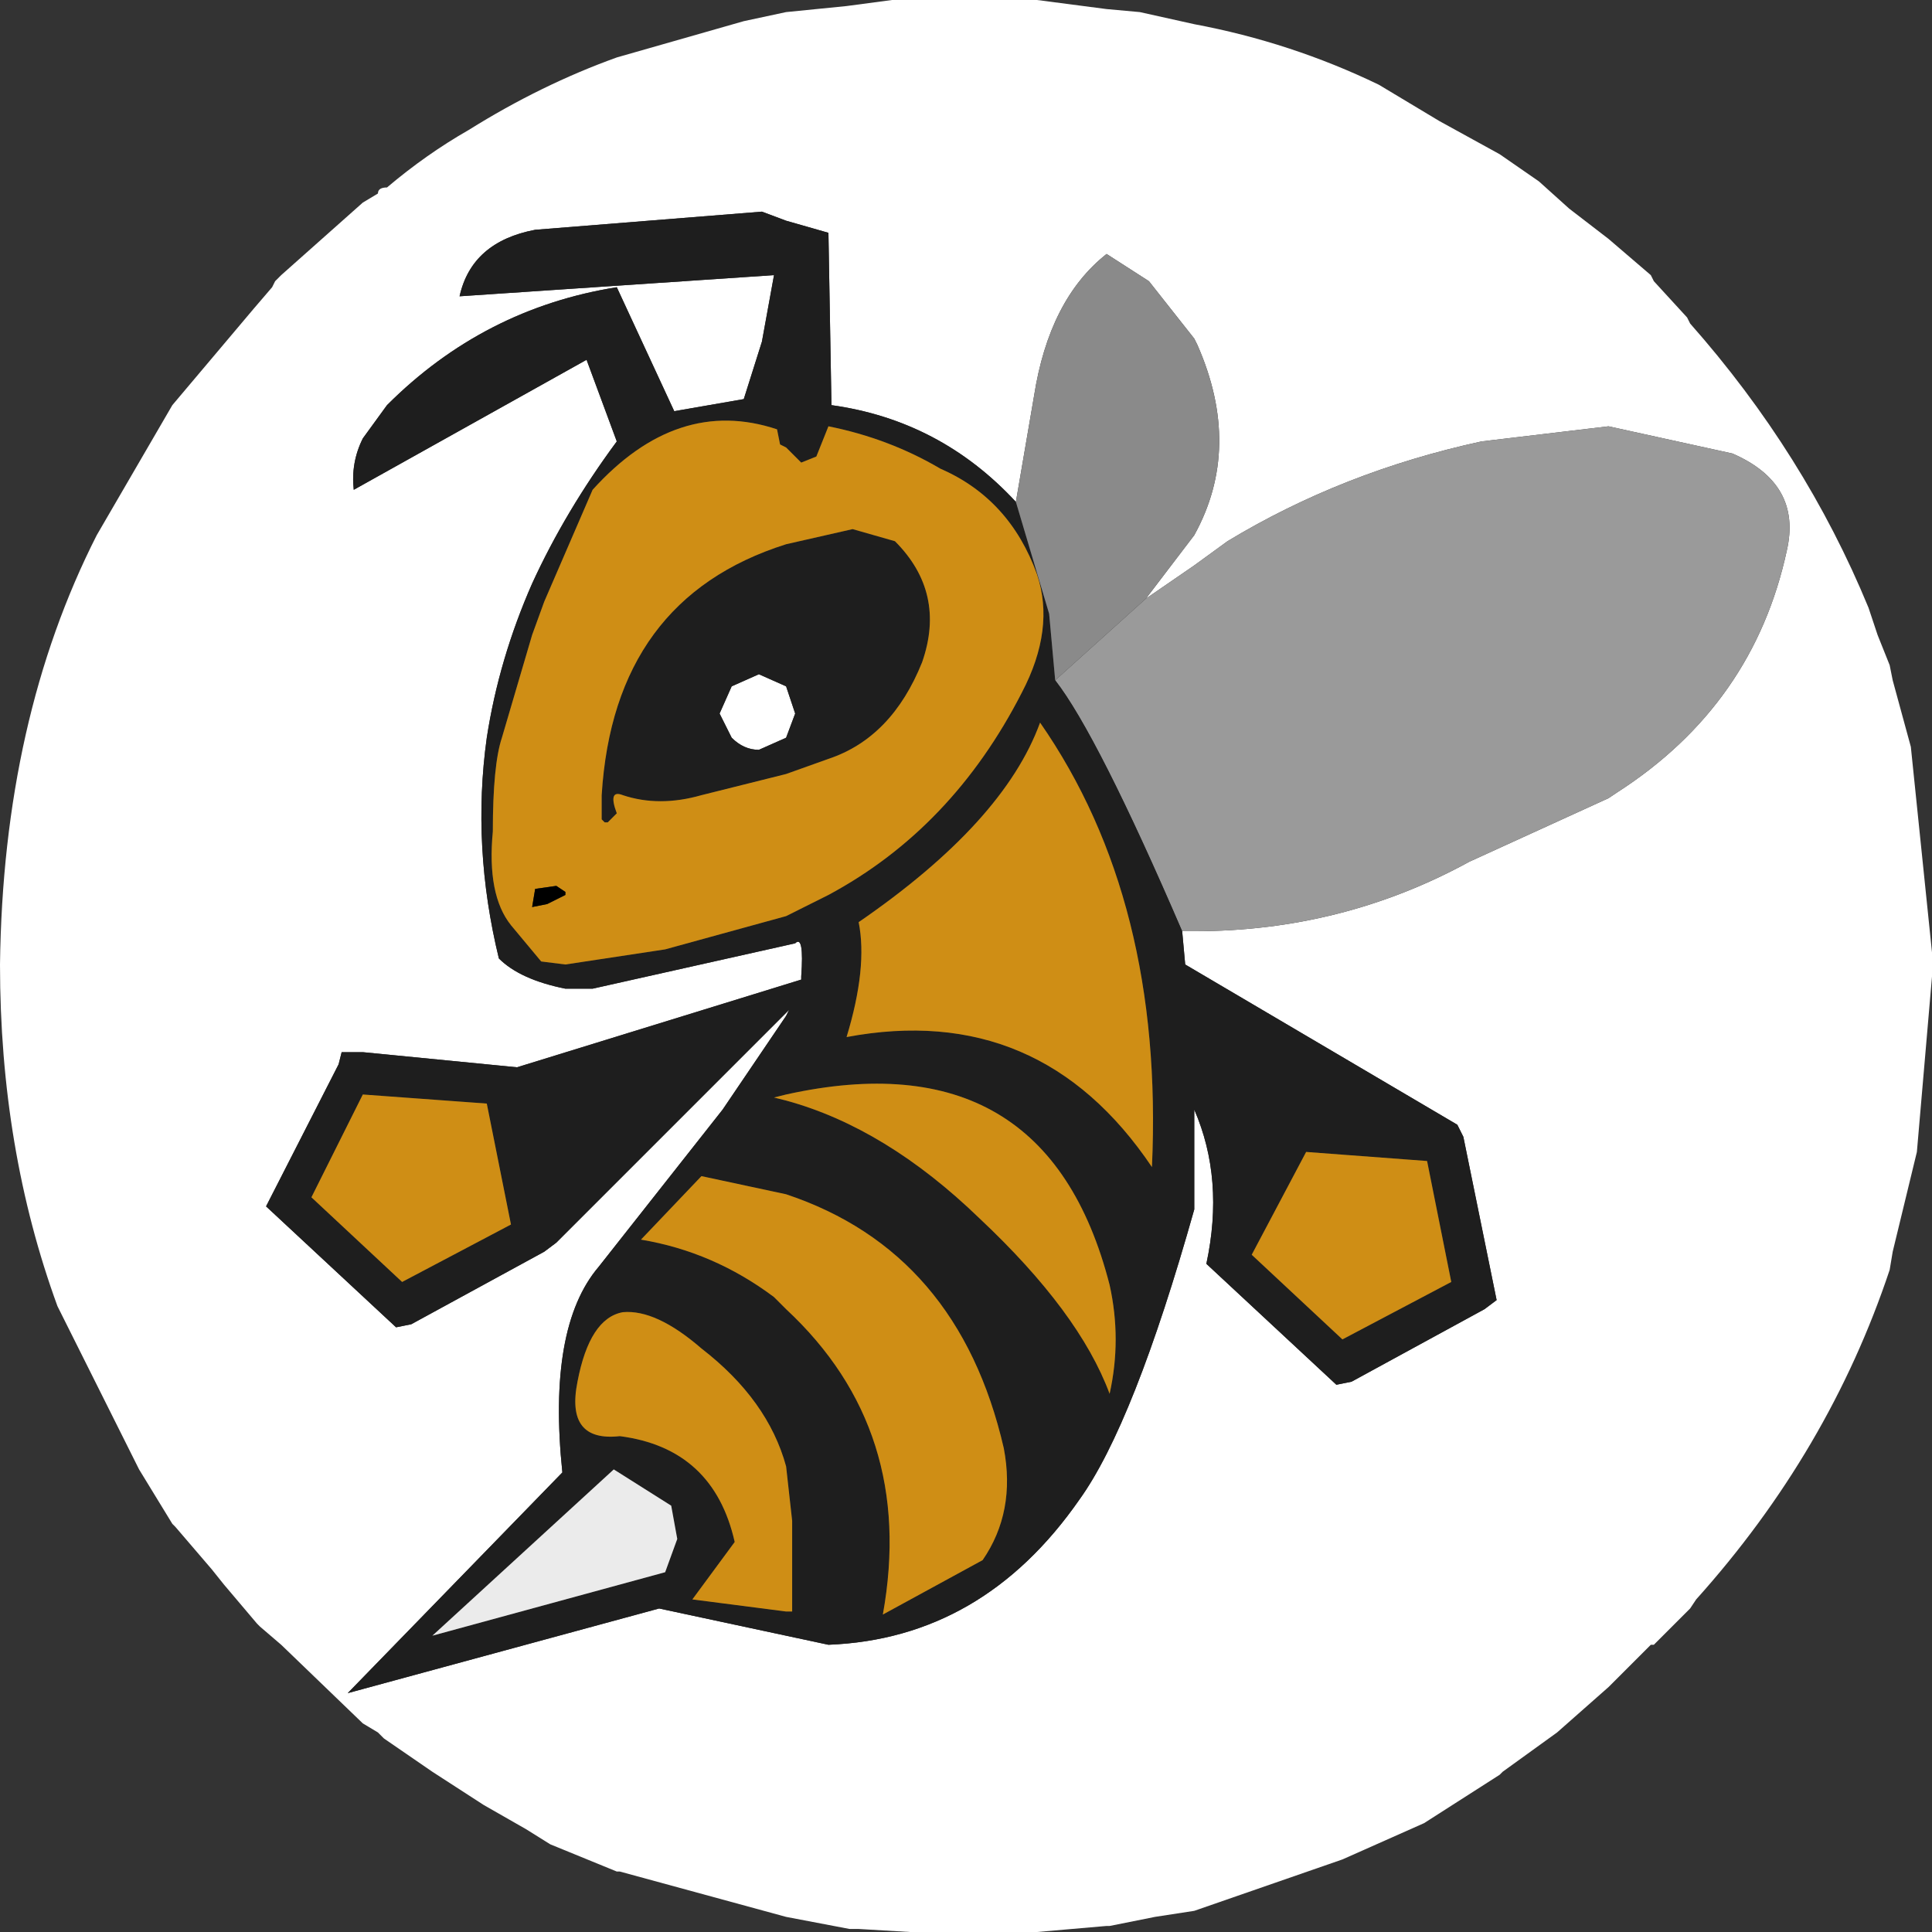<?xml version="1.0" encoding="UTF-8" standalone="no"?>
<svg xmlns:ffdec="https://www.free-decompiler.com/flash" xmlns:xlink="http://www.w3.org/1999/xlink" ffdec:objectType="shape" height="31.95px" width="31.95px" xmlns="http://www.w3.org/2000/svg">
  <rect width="100%" height="100%" fill="#333333" stroke="none"/>
  <g transform="matrix(1.0, 0.0, 0.0, 1.0, 0.0, 0.0)">
    <path d="M31.6 12.35 L31.95 15.75 31.95 15.95 31.95 16.15 31.7 19.05 31.3 20.7 31.25 21.0 Q30.25 24.0 28.05 26.45 L27.95 26.6 27.4 27.15 27.35 27.2 27.3 27.2 26.6 27.9 25.75 28.65 24.85 29.3 24.8 29.35 23.55 30.15 22.2 30.75 19.75 31.6 19.1 31.7 18.35 31.85 18.3 31.85 17.15 31.95 15.05 31.95 14.2 31.9 14.05 31.9 13.0 31.7 10.25 30.95 10.2 30.95 9.1 30.5 8.7 30.25 8.0 29.85 7.15 29.3 6.35 28.75 6.25 28.65 6.0 28.5 4.65 27.2 4.3 26.9 4.25 26.85 3.7 26.2 3.5 25.95 2.9 25.25 2.85 25.2 2.3 24.3 0.95 21.6 Q0.0 19.0 0.0 15.95 0.05 11.9 1.6 8.85 L2.85 6.7 4.2 5.1 4.5 4.75 4.55 4.65 4.65 4.55 6.0 3.35 6.25 3.2 Q6.25 3.1 6.4 3.1 7.05 2.55 7.75 2.15 8.95 1.4 10.2 0.95 L12.3 0.35 13.0 0.2 14.0 0.1 14.75 0.0 17.15 0.0 18.3 0.15 18.85 0.2 19.75 0.4 Q21.35 0.7 22.8 1.4 L23.8 2.0 24.8 2.55 25.45 3.0 25.95 3.45 26.6 3.95 27.3 4.55 27.35 4.65 27.9 5.25 27.95 5.35 Q29.85 7.5 30.9 10.05 L31.05 10.5 31.25 11.0 31.3 11.25 31.6 12.35 M19.55 15.4 L19.75 15.4 Q22.2 15.4 24.3 14.25 L26.6 13.2 26.75 13.1 Q29.0 11.65 29.55 9.1 29.8 8.0 28.65 7.5 L26.6 7.05 24.5 7.3 Q22.2 7.8 20.3 8.95 L19.75 9.35 18.95 9.9 19.75 8.85 Q20.55 7.4 19.8 5.7 L19.75 5.6 19.0 4.65 18.3 4.2 Q17.35 4.95 17.1 6.55 L16.8 8.3 Q15.55 6.95 13.75 6.7 L13.7 3.85 13.0 3.65 12.6 3.5 8.85 3.8 Q7.8 4.0 7.6 4.9 L12.8 4.55 12.6 5.65 12.3 6.6 11.15 6.8 10.2 4.75 Q8.0 5.1 6.4 6.7 L6.0 7.25 Q5.8 7.65 5.85 8.1 L9.7 5.95 10.2 7.3 Q9.35 8.45 8.8 9.65 8.25 10.9 8.05 12.2 7.8 14.0 8.25 15.85 8.6 16.2 9.35 16.35 L9.8 16.35 13.15 15.6 Q13.3 15.45 13.25 16.15 L13.25 16.2 8.55 17.65 6.0 17.4 5.65 17.4 5.6 17.6 4.4 19.95 6.55 21.95 6.8 21.9 9.0 20.7 9.2 20.55 13.05 16.7 13.0 16.8 11.95 18.35 9.9 20.95 Q9.05 21.95 9.3 24.35 L5.75 28.0 10.9 26.6 13.0 27.05 13.7 27.2 Q16.25 27.1 17.85 24.8 18.75 23.55 19.75 20.0 L19.75 18.35 Q20.25 19.5 19.95 20.9 L22.1 22.9 22.35 22.85 24.55 21.65 24.75 21.5 24.2 18.8 24.1 18.6 19.6 15.95 19.55 15.4 M11.9 11.8 L12.1 11.35 12.55 11.15 13.0 11.35 13.15 11.8 13.0 12.2 12.55 12.4 Q12.3 12.4 12.1 12.2 L11.9 11.8" fill="#ffffff" fill-rule="evenodd" stroke="none"/>
    <path d="M18.95 9.9 L19.75 9.35 20.3 8.95 Q22.2 7.8 24.5 7.3 L26.6 7.05 28.65 7.5 Q29.8 8.0 29.55 9.1 29.0 11.65 26.75 13.1 L26.6 13.2 24.3 14.25 Q22.2 15.4 19.75 15.4 L19.55 15.4 Q18.15 12.15 17.45 11.25 L18.95 9.9" fill="#9a9a9a" fill-rule="evenodd" stroke="none"/>
    <path d="M19.55 15.4 L19.6 15.95 24.1 18.6 24.2 18.8 24.75 21.5 24.55 21.65 22.35 22.85 22.1 22.9 19.95 20.9 Q20.25 19.5 19.75 18.35 L19.75 20.0 Q18.75 23.55 17.85 24.8 16.25 27.1 13.7 27.2 L13.0 27.05 10.9 26.6 5.75 28.0 9.3 24.35 Q9.05 21.95 9.9 20.95 L11.95 18.35 13.0 16.8 13.05 16.7 9.2 20.55 9.0 20.7 6.8 21.9 6.55 21.95 4.4 19.95 5.6 17.6 5.65 17.4 6.0 17.4 8.55 17.65 13.25 16.2 13.25 16.15 Q13.3 15.45 13.15 15.6 L9.8 16.35 9.35 16.35 Q8.6 16.2 8.25 15.85 7.8 14.0 8.05 12.2 8.25 10.9 8.8 9.65 9.35 8.45 10.2 7.3 L9.7 5.95 5.85 8.1 Q5.8 7.65 6.0 7.25 L6.4 6.7 Q8.0 5.1 10.2 4.75 L11.15 6.8 12.3 6.6 12.6 5.65 12.8 4.55 7.6 4.9 Q7.8 4.0 8.85 3.8 L12.6 3.5 13.0 3.65 13.7 3.85 13.75 6.7 Q15.55 6.95 16.8 8.3 L17.35 10.15 17.45 11.25 Q18.15 12.15 19.55 15.4 M24.0 21.2 L23.6 19.2 21.6 19.05 20.7 20.75 22.2 22.15 24.0 21.2 M12.85 7.1 Q11.2 6.55 9.8 8.1 L9.0 9.95 8.8 10.5 8.3 12.2 Q8.15 12.65 8.15 13.75 8.05 14.8 8.45 15.3 L8.95 15.9 9.35 15.95 11.0 15.7 13.0 15.15 13.7 14.8 Q15.75 13.7 16.9 11.45 17.45 10.4 17.15 9.5 16.7 8.25 15.55 7.75 14.7 7.25 13.7 7.05 L13.5 7.55 13.25 7.65 13.0 7.4 12.9 7.35 12.85 7.1 M14.8 8.95 Q15.65 9.8 15.25 10.95 14.75 12.2 13.7 12.55 L13.0 12.8 11.6 13.15 Q10.9 13.35 10.3 13.15 10.05 13.05 10.2 13.45 L10.05 13.6 10.0 13.6 9.95 13.55 9.95 13.15 Q10.15 9.9 13.0 9.0 L14.1 8.75 14.8 8.95 M11.9 11.8 L12.1 12.2 Q12.3 12.4 12.55 12.4 L13.0 12.2 13.15 11.8 13.0 11.35 12.55 11.15 12.1 11.35 11.9 11.8 M10.6 20.5 Q11.8 20.7 12.8 21.45 L13.0 21.65 Q15.15 23.65 14.6 26.7 L16.25 25.8 Q16.8 25.0 16.6 23.95 15.85 20.7 13.0 19.75 L11.6 19.45 10.6 20.5 M14.2 15.25 Q14.35 16.0 14.0 17.15 17.2 16.55 19.05 19.3 19.25 14.9 17.2 11.95 16.6 13.6 14.2 15.25 M13.0 18.1 L12.8 18.15 13.0 18.2 Q14.65 18.65 16.2 20.15 17.85 21.7 18.35 23.05 18.55 22.15 18.35 21.25 17.3 17.15 13.0 18.1 M8.05 18.25 L6.0 18.1 5.15 19.8 6.65 21.2 8.45 20.25 8.05 18.25 M11.6 22.3 Q10.85 21.65 10.3 21.7 9.75 21.8 9.55 22.85 9.35 23.85 10.25 23.75 11.8 23.95 12.15 25.5 L11.45 26.45 13.0 26.65 13.1 26.65 13.1 25.15 13.0 24.25 Q12.7 23.15 11.6 22.3 M11.1 24.9 L10.15 24.3 7.15 27.05 11.0 26.0 11.2 25.45 11.1 24.9" fill="#1e1e1e" fill-rule="evenodd" stroke="none"/>
    <path d="M24.0 21.2 L22.2 22.15 20.7 20.75 21.6 19.05 23.6 19.2 24.0 21.2 M14.8 8.95 L14.1 8.75 13.0 9.0 Q10.15 9.9 9.95 13.15 L9.95 13.55 10.0 13.6 10.05 13.6 10.2 13.45 Q10.05 13.05 10.3 13.15 10.9 13.35 11.6 13.15 L13.0 12.8 13.7 12.55 Q14.75 12.2 15.25 10.95 15.65 9.8 14.8 8.95 M12.85 7.1 L12.9 7.35 13.0 7.4 13.25 7.65 13.5 7.55 13.7 7.05 Q14.7 7.25 15.55 7.75 16.7 8.25 17.15 9.5 17.45 10.4 16.9 11.45 15.75 13.7 13.7 14.8 L13.0 15.15 11.0 15.7 9.35 15.95 8.95 15.9 8.45 15.3 Q8.05 14.8 8.15 13.75 8.15 12.65 8.3 12.2 L8.8 10.5 9.0 9.95 9.8 8.1 Q11.2 6.55 12.85 7.1 M8.8 15.0 L9.05 14.95 9.35 14.8 9.35 14.75 9.2 14.65 8.85 14.7 8.8 15.0 M8.05 18.25 L8.45 20.25 6.65 21.2 5.15 19.8 6.0 18.1 8.05 18.25 M13.0 18.1 Q17.3 17.15 18.35 21.25 18.55 22.15 18.35 23.05 17.85 21.7 16.2 20.15 14.65 18.65 13.0 18.2 L12.8 18.15 13.0 18.1 M14.2 15.25 Q16.6 13.6 17.2 11.95 19.25 14.9 19.05 19.3 17.2 16.55 14.0 17.15 14.35 16.0 14.2 15.25 M10.6 20.5 L11.6 19.45 13.0 19.75 Q15.85 20.7 16.6 23.95 16.8 25.0 16.25 25.8 L14.6 26.7 Q15.15 23.65 13.0 21.65 L12.8 21.45 Q11.8 20.7 10.6 20.5 M11.6 22.3 Q12.7 23.15 13.0 24.25 L13.1 25.15 13.1 26.65 13.0 26.65 11.45 26.45 12.15 25.5 Q11.8 23.95 10.25 23.75 9.35 23.85 9.55 22.85 9.75 21.8 10.3 21.7 10.85 21.65 11.6 22.3" fill="#cf8e15" fill-rule="evenodd" stroke="none"/>
    <path d="M16.8 8.3 L17.1 6.55 Q17.35 4.95 18.3 4.2 L19.0 4.65 19.75 5.6 19.8 5.7 Q20.55 7.4 19.75 8.85 L18.95 9.9 17.45 11.25 17.35 10.15 16.8 8.3" fill="#8a8a8a" fill-rule="evenodd" stroke="none"/>
    <path d="M8.8 15.0 L8.85 14.7 9.2 14.65 9.35 14.75 9.35 14.8 9.05 14.95 8.8 15.0" fill="#000000" fill-rule="evenodd" stroke="none"/>
    <path d="M11.1 24.9 L11.2 25.45 11.0 26.0 7.15 27.05 10.15 24.3 11.1 24.9" fill="#ebebeb" fill-rule="evenodd" stroke="none"/>
  </g>
</svg>
